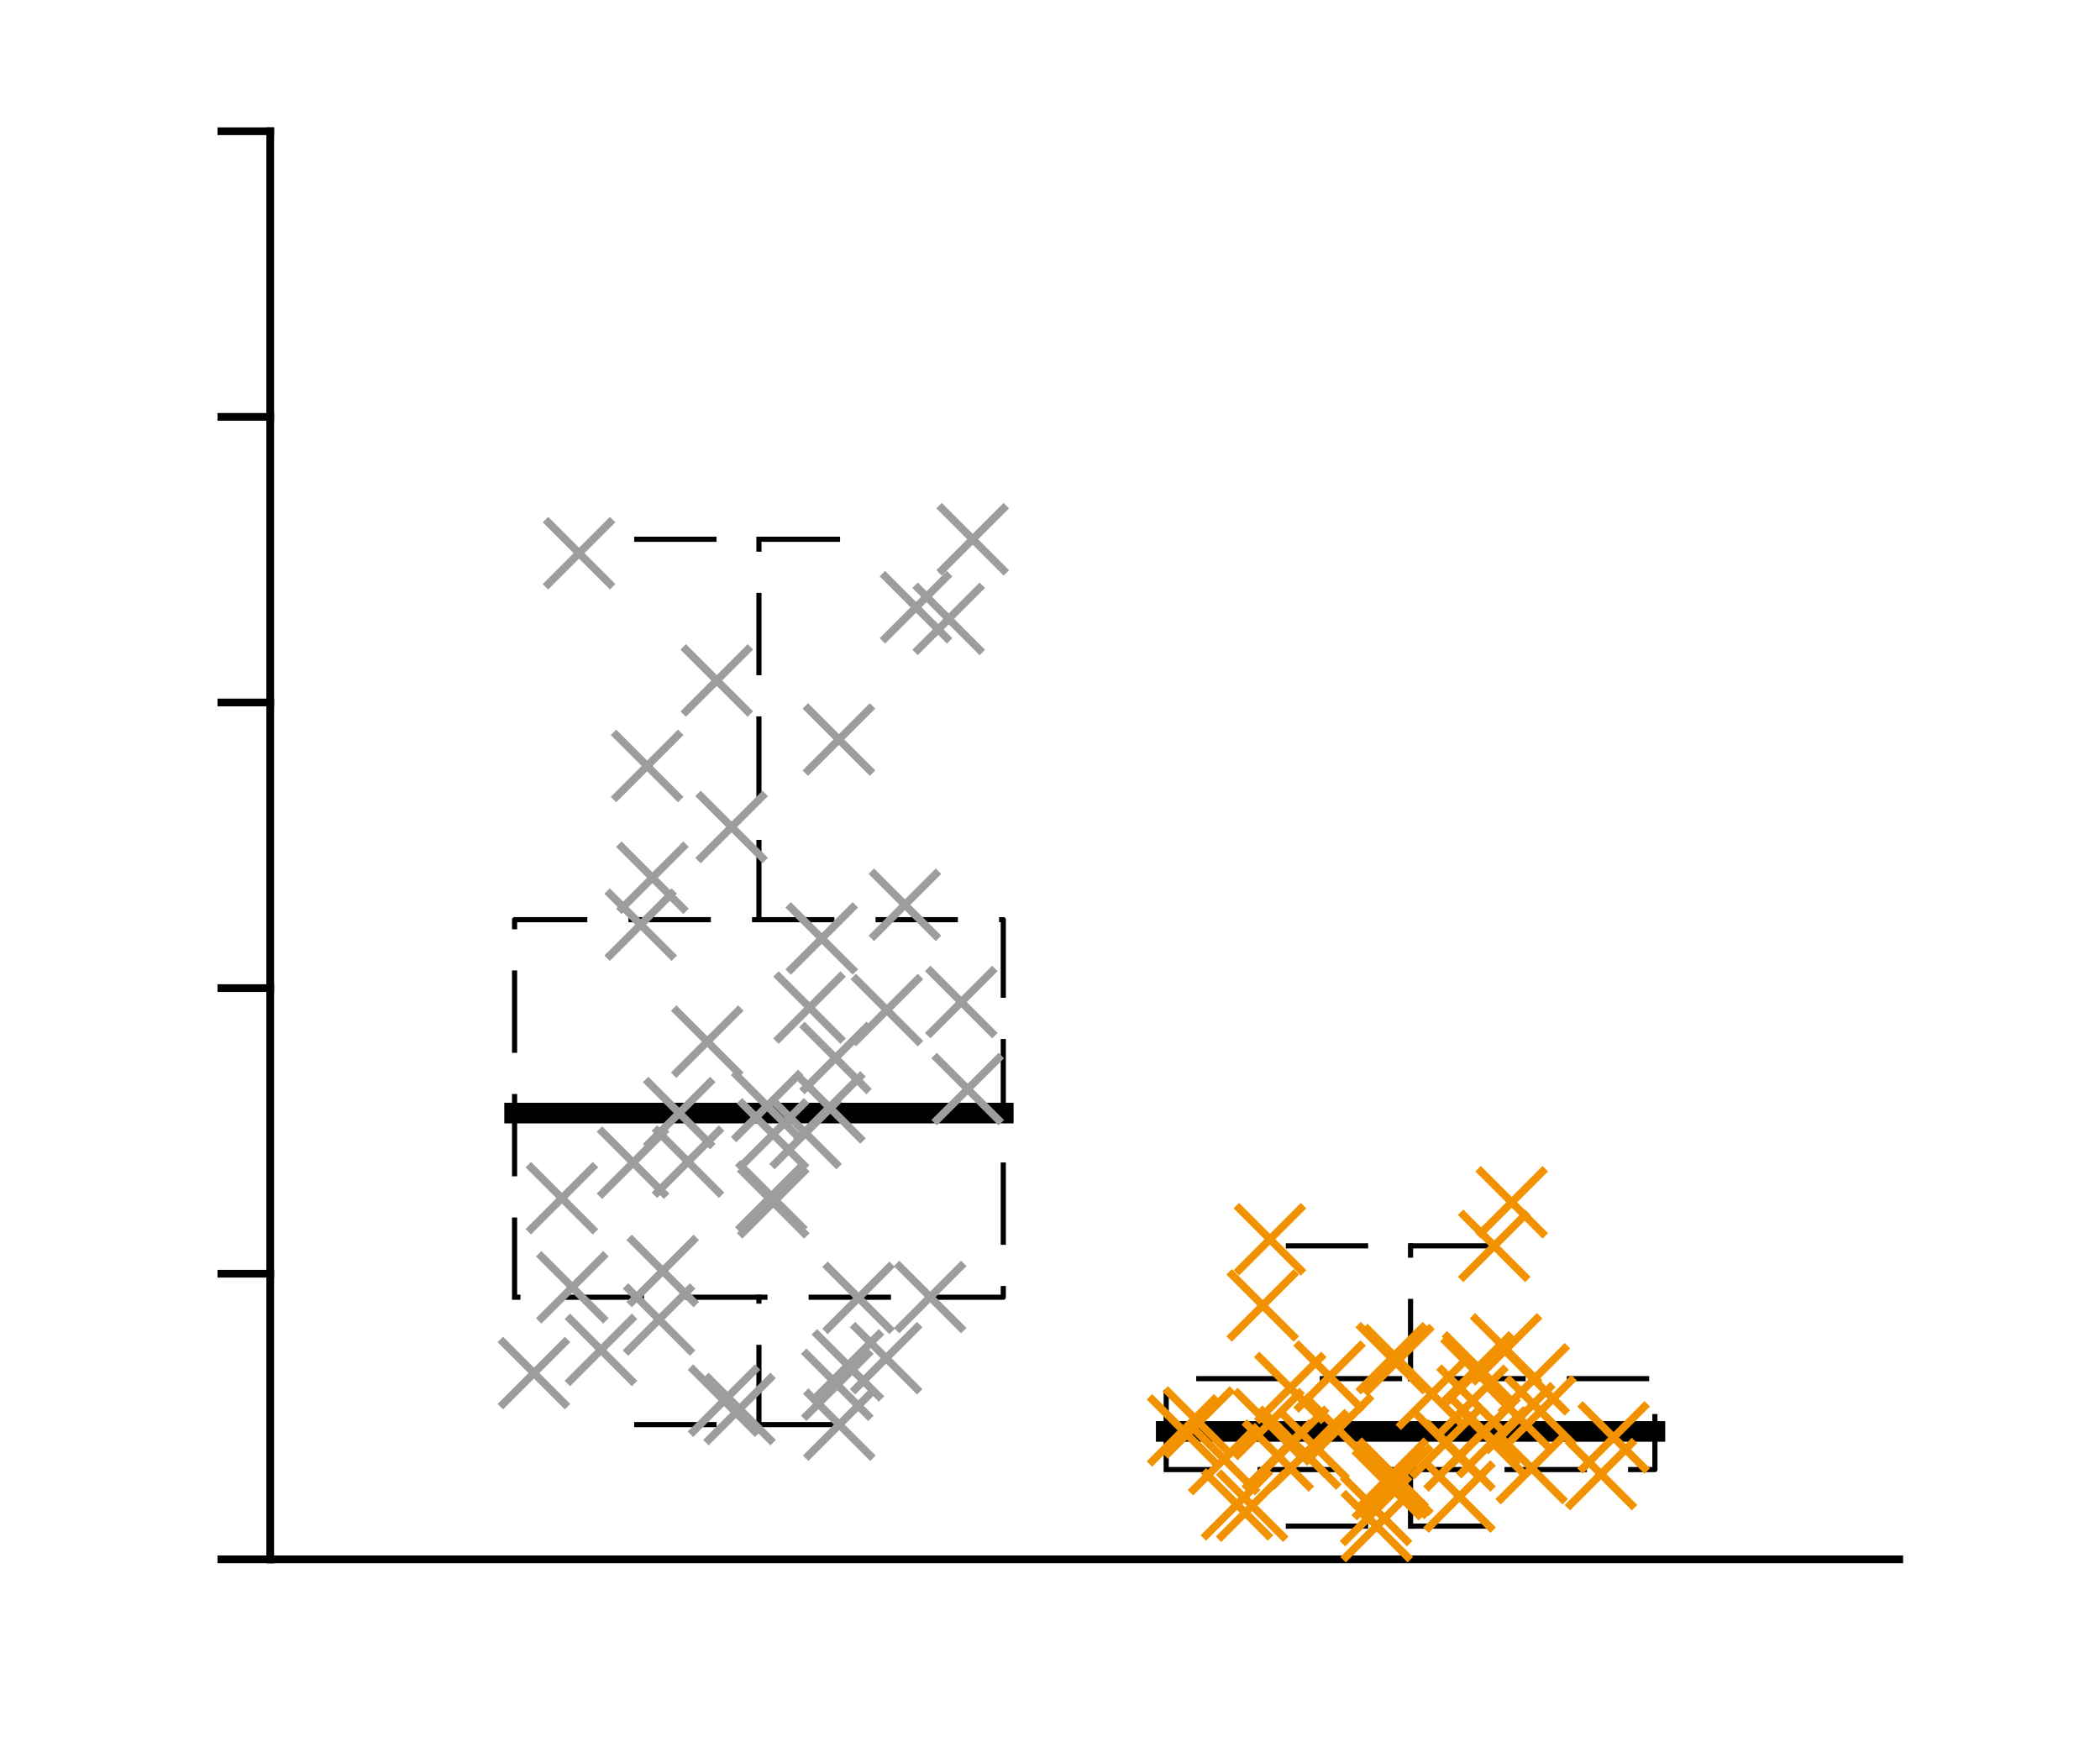 <?xml version="1.0"?>
<!DOCTYPE svg PUBLIC '-//W3C//DTD SVG 1.0//EN'
          'http://www.w3.org/TR/2001/REC-SVG-20010904/DTD/svg10.dtd'>
<svg xmlns:xlink="http://www.w3.org/1999/xlink" style="fill-opacity:1; color-rendering:auto; color-interpolation:auto; text-rendering:auto; stroke:black; stroke-linecap:square; stroke-miterlimit:10; shape-rendering:auto; stroke-opacity:1; fill:black; stroke-dasharray:none; font-weight:normal; stroke-width:1; font-family:'Dialog'; font-style:normal; stroke-linejoin:miter; font-size:12px; stroke-dashoffset:0; image-rendering:auto;" width="272" height="227" xmlns="http://www.w3.org/2000/svg"
><rect width="100%" height="100%" fill="#333333" stroke="none"/><!--Generated by the Batik Graphics2D SVG Generator--><defs id="genericDefs"
  /><g
  ><defs id="defs1"
    ><clipPath clipPathUnits="userSpaceOnUse" id="clipPath1"
      ><path d="M0 0 L272 0 L272 227 L0 227 L0 0 Z"
      /></clipPath
    ></defs
    ><g style="fill:white; stroke:white;"
    ><rect x="0" y="0" width="272" style="clip-path:url(#clipPath1); stroke:none;" height="227"
    /></g
    ><g style="fill:white; text-rendering:optimizeSpeed; color-rendering:optimizeSpeed; image-rendering:optimizeSpeed; shape-rendering:crispEdges; stroke:white; color-interpolation:sRGB;"
    ><rect x="0" width="272" height="227" y="0" style="stroke:none;"
      /><path style="stroke:none;" d="M35 202 L246 202 L246 17 L35 17 Z"
    /></g
    ><g style="text-rendering:geometricPrecision; color-interpolation:linearRGB; color-rendering:optimizeQuality; image-rendering:optimizeQuality; stroke-linejoin:round;"
    ><line y2="202" style="fill:none;" x1="35" x2="246" y1="202"
      /><line y2="17" style="fill:none;" x1="35" x2="35" y1="202"
      /><line y2="202" style="fill:none;" x1="35" x2="28.67" y1="202"
      /><line y2="165" style="fill:none;" x1="35" x2="28.67" y1="165"
      /><line y2="128" style="fill:none;" x1="35" x2="28.67" y1="128"
      /><line y2="91" style="fill:none;" x1="35" x2="28.67" y1="91"
      /><line y2="54" style="fill:none;" x1="35" x2="28.67" y1="54"
      /><line y2="17" style="fill:none;" x1="35" x2="28.67" y1="17"
    /></g
    ><g style="stroke-linecap:butt; text-rendering:geometricPrecision; image-rendering:optimizeQuality; color-rendering:optimizeQuality; stroke-linejoin:bevel; stroke-dasharray:10,6; color-interpolation:linearRGB; stroke-width:0.667; stroke-miterlimit:1;"
    ><line y2="69.857" style="fill:none;" x1="98.3" x2="98.3" y1="119.135"
      /><line y2="168.047" style="fill:none;" x1="98.3" x2="98.3" y1="184.547"
      /><line x1="82.475" x2="114.125" y1="69.857" style="fill:none; stroke-linejoin:round; stroke-dasharray:none; stroke-miterlimit:10;" y2="69.857"
      /><line x1="82.475" x2="114.125" y1="184.547" style="fill:none; stroke-linejoin:round; stroke-dasharray:none; stroke-miterlimit:10;" y2="184.547"
      /><path style="fill:none; stroke-miterlimit:10; stroke-dasharray:none; fill-rule:evenodd; stroke-linejoin:round;" d="M66.65 168.047 L66.65 119.135 L129.95 119.135 L129.95 168.047 L66.65 168.047"
    /></g
    ><g style="stroke-linecap:butt; text-rendering:geometricPrecision; color-rendering:optimizeQuality; image-rendering:optimizeQuality; stroke-linejoin:round; color-interpolation:linearRGB; stroke-width:2.667;"
    ><line y2="144.188" style="fill:none;" x1="66.65" x2="129.95" y1="144.188"
    /></g
    ><g style="stroke-linecap:butt; text-rendering:geometricPrecision; image-rendering:optimizeQuality; color-rendering:optimizeQuality; stroke-linejoin:bevel; stroke-dasharray:10,6; color-interpolation:linearRGB; stroke-width:0.667; stroke-miterlimit:1;"
    ><line y2="161.39" style="fill:none;" x1="182.7" x2="182.7" y1="178.59"
      /><line y2="190.369" style="fill:none;" x1="182.7" x2="182.7" y1="197.698"
      /><line x1="166.875" x2="198.525" y1="161.39" style="fill:none; stroke-linejoin:round; stroke-dasharray:none; stroke-miterlimit:10;" y2="161.39"
      /><line x1="166.875" x2="198.525" y1="197.698" style="fill:none; stroke-linejoin:round; stroke-dasharray:none; stroke-miterlimit:10;" y2="197.698"
      /><path style="fill:none; stroke-miterlimit:10; stroke-dasharray:none; fill-rule:evenodd; stroke-linejoin:round;" d="M151.05 190.369 L151.05 178.59 L214.35 178.59 L214.35 190.369 L151.05 190.369"
    /></g
    ><g style="stroke-linecap:butt; text-rendering:geometricPrecision; color-rendering:optimizeQuality; image-rendering:optimizeQuality; stroke-linejoin:round; color-interpolation:linearRGB; stroke-width:2.667;"
    ><line y2="185.433" style="fill:none;" x1="151.05" x2="214.35" y1="185.433"
    /></g
    ><g transform="translate(100.124,146.94)" style="stroke-linecap:butt; fill:rgb(157,157,156); text-rendering:geometricPrecision; color-rendering:optimizeQuality; image-rendering:optimizeQuality; color-interpolation:linearRGB; stroke:rgb(157,157,156);"
    ><path style="fill:none;" d="M-4 -4 L4 4 M-4 4 L4 -4"
      /><path d="M-4 -4 L4 4 M-4 4 L4 -4" style="fill:none;" transform="translate(7.301,-3.485)"
      /><path d="M-4 -4 L4 4 M-4 4 L4 -4" style="fill:none;" transform="translate(-7.281,-58.787)"
      /><path d="M-4 -4 L4 4 M-4 4 L4 -4" style="fill:none;" transform="translate(17.081,-29.732)"
      /><path d="M-4 -4 L4 4 M-4 4 L4 -4" style="fill:none;" transform="translate(11.077,21.186)"
      /><path d="M-4 -4 L4 4 M-4 4 L4 -4" style="fill:none;" transform="translate(25.864,-77.083)"
      /><path d="M-4 -4 L4 4 M-4 4 L4 -4" style="fill:none;" transform="translate(0.028,8.809)"
      /><path d="M-4 -4 L4 4 M-4 4 L4 -4" style="fill:none;" transform="translate(-12.154,-2.753)"
      /><path d="M-4 -4 L4 4 M-4 4 L4 -4" style="fill:none;" transform="translate(-25.123,-75.281)"
      /><path d="M-4 -4 L4 4 M-4 4 L4 -4" style="fill:none;" transform="translate(4.732,-16.418)"
      /><path d="M-4 -4 L4 4 M-4 4 L4 -4" style="fill:none;" transform="translate(14.648,29.003)"
      /><path d="M-4 -4 L4 4 M-4 4 L4 -4" style="fill:none;" transform="translate(-6.346,34.504)"
      /><path d="M-4 -4 L4 4 M-4 4 L4 -4" style="fill:none;" transform="translate(-25.998,19.821)"
      /><path d="M-4 -4 L4 4 M-4 4 L4 -4" style="fill:none;" transform="translate(-15.62,-33.236)"
      /><path d="M-4 -4 L4 4 M-4 4 L4 -4" style="fill:none;" transform="translate(-22.285,27.926)"
      /><path d="M-4 -4 L4 4 M-4 4 L4 -4" style="fill:none;" transform="translate(-14.762,23.991)"
      /><path d="M-4 -4 L4 4 M-4 4 L4 -4" style="fill:none;" transform="translate(-5.363,-39.812)"
      /><path d="M-4 -4 L4 4 M-4 4 L4 -4" style="fill:none;" transform="translate(-0.22,8.026)"
      /><path d="M-4 -4 L4 4 M-4 4 L4 -4" style="fill:none;" transform="translate(-4.339,35.586)"
      /><path d="M-4 -4 L4 4 M-4 4 L4 -4" style="fill:none;" transform="translate(20.354,21.08)"
      /><path d="M-4 -4 L4 4 M-4 4 L4 -4" style="fill:none;" transform="translate(-0.757,-3.671)"
      /><path d="M-4 -4 L4 4 M-4 4 L4 -4" style="fill:none;" transform="translate(24.386,-17.136)"
      /><path d="M-4 -4 L4 4 M-4 4 L4 -4" style="fill:none;" transform="translate(6.312,-25.375)"
      /><path d="M-4 -4 L4 4 M-4 4 L4 -4" style="fill:none;" transform="translate(25.217,-5.855)"
      /><path d="M-4 -4 L4 4 M-4 4 L4 -4" style="fill:none;" transform="translate(-17.142,-27.163)"
      /><path d="M-4 -4 L4 4 M-4 4 L4 -4" style="fill:none;" transform="translate(8.582,37.607)"
      /><path d="M-4 -4 L4 4 M-4 4 L4 -4" style="fill:none;" transform="translate(-14.286,17.704)"
      /><path d="M-4 -4 L4 4 M-4 4 L4 -4" style="fill:none;" transform="translate(8.327,32.448)"
      /><path d="M-4 -4 L4 4 M-4 4 L4 -4" style="fill:none;" transform="translate(9.705,29.936)"
      /><path d="M-4 -4 L4 4 M-4 4 L4 -4" style="fill:none;" transform="translate(-27.346,8.278)"
      /><path d="M-4 -4 L4 4 M-4 4 L4 -4" style="fill:none;" transform="translate(-16.311,-47.718)"
      /><path d="M-4 -4 L4 4 M-4 4 L4 -4" style="fill:none;" transform="translate(-18.127,3.671)"
      /><path d="M-4 -4 L4 4 M-4 4 L4 -4" style="fill:none;" transform="translate(8.092,-9.887)"
      /><path d="M-4 -4 L4 4 M-4 4 L4 -4" style="fill:none;" transform="translate(18.523,-68.274)"
      /><path d="M-4 -4 L4 4 M-4 4 L4 -4" style="fill:none;" transform="translate(-11.013,3.541)"
      /><path d="M-4 -4 L4 4 M-4 4 L4 -4" style="fill:none;" transform="translate(14.75,-16.094)"
      /><path d="M-4 -4 L4 4 M-4 4 L4 -4" style="fill:none;" transform="translate(8.535,-51.144)"
      /><path d="M-4 -4 L4 4 M-4 4 L4 -4" style="fill:none;" transform="translate(-30.967,30.929)"
      /><path d="M-4 -4 L4 4 M-4 4 L4 -4" style="fill:none;" transform="translate(4.213,-0.164)"
      /><path d="M-4 -4 L4 4 M-4 4 L4 -4" style="fill:none;" transform="translate(-8.513,-12.003)"
      /><path d="M-4 -4 L4 4 M-4 4 L4 -4" style="fill:none;" transform="translate(22.753,-66.77)"
      /><path d="M-4 -4 L4 4 M-4 4 L4 -4" style="fill:none; stroke:rgb(243,146,0);" transform="translate(53.105,38.358)"
      /><path d="M-4 -4 L4 4 M-4 4 L4 -4" style="fill:none; stroke:rgb(243,146,0);" transform="translate(80.358,45.174)"
      /><path d="M-4 -4 L4 4 M-4 4 L4 -4" style="fill:none; stroke:rgb(243,146,0);" transform="translate(78.107,48.68)"
      /><path d="M-4 -4 L4 4 M-4 4 L4 -4" style="fill:none; stroke:rgb(243,146,0);" transform="translate(80.267,43.959)"
      /><path d="M-4 -4 L4 4 M-4 4 L4 -4" style="fill:none; stroke:rgb(243,146,0);" transform="translate(98.538,31.74)"
      /><path d="M-4 -4 L4 4 M-4 4 L4 -4" style="fill:none; stroke:rgb(243,146,0);" transform="translate(72.088,31.38)"
      /><path d="M-4 -4 L4 4 M-4 4 L4 -4" style="fill:none; stroke:rgb(243,146,0);" transform="translate(99.399,35.874)"
      /><path d="M-4 -4 L4 4 M-4 4 L4 -4" style="fill:none; stroke:rgb(243,146,0);" transform="translate(80.884,44.782)"
      /><path d="M-4 -4 L4 4 M-4 4 L4 -4" style="fill:none; stroke:rgb(243,146,0);" transform="translate(55.149,37.335)"
      /><path d="M-4 -4 L4 4 M-4 4 L4 -4" style="fill:none; stroke:rgb(243,146,0);" transform="translate(63.427,22.171)"
      /><path d="M-4 -4 L4 4 M-4 4 L4 -4" style="fill:none; stroke:rgb(243,146,0);" transform="translate(95.678,8.809)"
      /><path d="M-4 -4 L4 4 M-4 4 L4 -4" style="fill:none; stroke:rgb(243,146,0);" transform="translate(81.01,29.246)"
      /><path d="M-4 -4 L4 4 M-4 4 L4 -4" style="fill:none; stroke:rgb(243,146,0);" transform="translate(62.059,48.105)"
      /><path d="M-4 -4 L4 4 M-4 4 L4 -4" style="fill:none; stroke:rgb(243,146,0);" transform="translate(73.19,38.241)"
      /><path d="M-4 -4 L4 4 M-4 4 L4 -4" style="fill:none; stroke:rgb(243,146,0);" transform="translate(88.921,46.928)"
      /><path d="M-4 -4 L4 4 M-4 4 L4 -4" style="fill:none; stroke:rgb(243,146,0);" transform="translate(64.365,13.594)"
      /><path d="M-4 -4 L4 4 M-4 4 L4 -4" style="fill:none; stroke:rgb(243,146,0);" transform="translate(96.663,36.763)"
      /><path d="M-4 -4 L4 4 M-4 4 L4 -4" style="fill:none; stroke:rgb(243,146,0);" transform="translate(67.384,39.824)"
      /><path d="M-4 -4 L4 4 M-4 4 L4 -4" style="fill:none; stroke:rgb(243,146,0);" transform="translate(107.238,44.015)"
      /><path d="M-4 -4 L4 4 M-4 4 L4 -4" style="fill:none; stroke:rgb(243,146,0);" transform="translate(68.933,41.356)"
      /><path d="M-4 -4 L4 4 M-4 4 L4 -4" style="fill:none; stroke:rgb(243,146,0);" transform="translate(98.262,43.251)"
      /><path d="M-4 -4 L4 4 M-4 4 L4 -4" style="fill:none; stroke:rgb(243,146,0);" transform="translate(64.183,37.533)"
      /><path d="M-4 -4 L4 4 M-4 4 L4 -4" style="fill:none; stroke:rgb(243,146,0);" transform="translate(70.022,40.26)"
      /><path d="M-4 -4 L4 4 M-4 4 L4 -4" style="fill:none; stroke:rgb(243,146,0);" transform="translate(58.419,42.077)"
      /><path d="M-4 -4 L4 4 M-4 4 L4 -4" style="fill:none; stroke:rgb(243,146,0);" transform="translate(87.079,40.001)"
      /><path d="M-4 -4 L4 4 M-4 4 L4 -4" style="fill:none; stroke:rgb(243,146,0);" transform="translate(93.41,14.45)"
      /><path d="M-4 -4 L4 4 M-4 4 L4 -4" style="fill:none; stroke:rgb(243,146,0);" transform="translate(85.329,33.61)"
      /><path d="M-4 -4 L4 4 M-4 4 L4 -4" style="fill:none; stroke:rgb(243,146,0);" transform="translate(78.189,50.757)"
      /><path d="M-4 -4 L4 4 M-4 4 L4 -4" style="fill:none; stroke:rgb(243,146,0);" transform="translate(91.11,30.833)"
      /><path d="M-4 -4 L4 4 M-4 4 L4 -4" style="fill:none; stroke:rgb(243,146,0);" transform="translate(91.298,30.186)"
      /><path d="M-4 -4 L4 4 M-4 4 L4 -4" style="fill:none; stroke:rgb(243,146,0);" transform="translate(93.153,39.896)"
      /><path d="M-4 -4 L4 4 M-4 4 L4 -4" style="fill:none; stroke:rgb(243,146,0);" transform="translate(90.599,34.504)"
      /><path d="M-4 -4 L4 4 M-4 4 L4 -4" style="fill:none; stroke:rgb(243,146,0);" transform="translate(108.877,39.267)"
      /><path d="M-4 -4 L4 4 M-4 4 L4 -4" style="fill:none; stroke:rgb(243,146,0);" transform="translate(65.38,41.605)"
      /><path d="M-4 -4 L4 4 M-4 4 L4 -4" style="fill:none; stroke:rgb(243,146,0);" transform="translate(94.941,27.854)"
      /><path d="M-4 -4 L4 4 M-4 4 L4 -4" style="fill:none; stroke:rgb(243,146,0);" transform="translate(66.993,32.859)"
      /><path d="M-4 -4 L4 4 M-4 4 L4 -4" style="fill:none; stroke:rgb(243,146,0);" transform="translate(60.09,47.944)"
      /><path d="M-4 -4 L4 4 M-4 4 L4 -4" style="fill:none; stroke:rgb(243,146,0);" transform="translate(88.916,41.605)"
      /><path d="M-4 -4 L4 4 M-4 4 L4 -4" style="fill:none; stroke:rgb(243,146,0);" transform="translate(79.631,45.323)"
      /><path d="M-4 -4 L4 4 M-4 4 L4 -4" style="fill:none; stroke:rgb(243,146,0);" transform="translate(80.138,29.003)"
      /><path d="M-4 -4 L4 4 M-4 4 L4 -4" style="fill:none; stroke:rgb(243,146,0);" transform="translate(92.144,38.492)"
    /></g
  ></g
></svg
>
